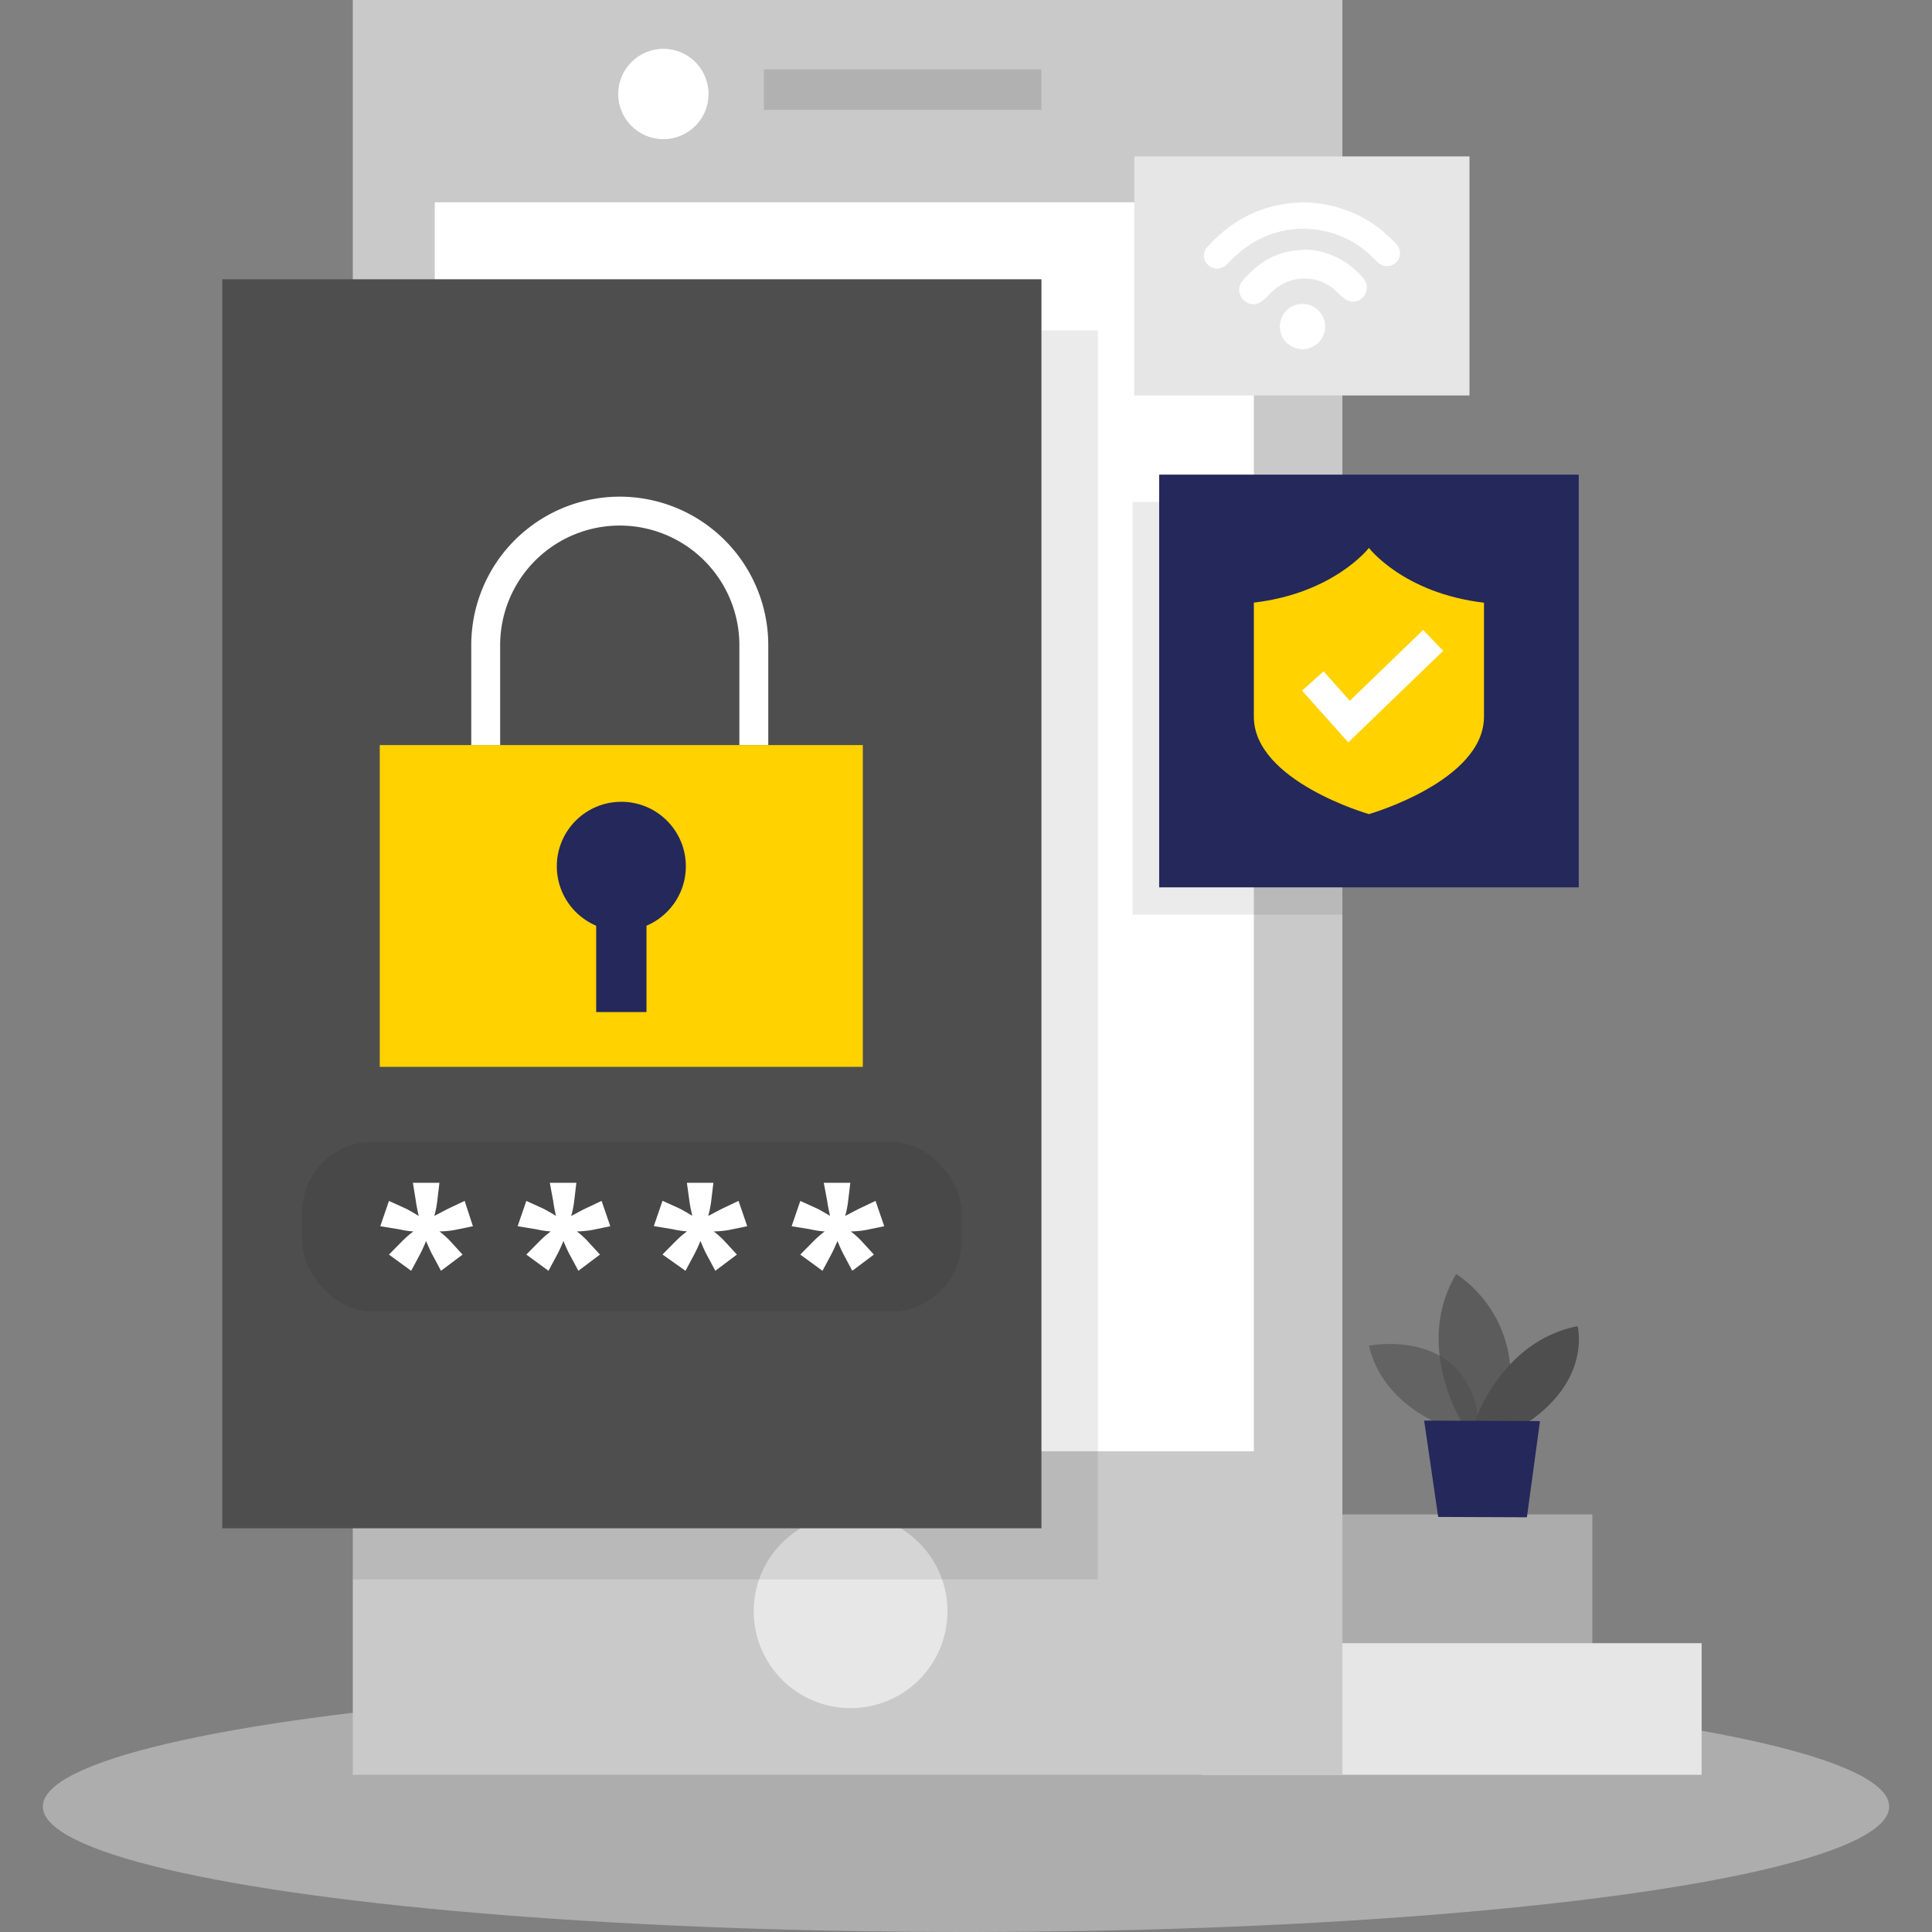 <svg xmlns="http://www.w3.org/2000/svg" xmlns:xlink="http://www.w3.org/1999/xlink" width="120" height="120" viewBox="0 0 120 120">
  <rect x="0" y="0" width="120" height="120" fill="#808080" stroke="none"/>
  <defs>
    <clipPath id="clip-path">
      <rect id="사각형_491" data-name="사각형 491" width="120" height="120" transform="translate(446 1707)" fill="#fff" stroke="#707070" stroke-width="1"/>
    </clipPath>
  </defs>
  <g id="_2" data-name="2" transform="translate(-446 -1707)" clip-path="url(#clip-path)">
    <g id="Online_protection_Two_Color" data-name="Online protection_Two Color" transform="translate(448.66 1707)">
      <ellipse id="타원_63" data-name="타원 63" cx="57.34" cy="7.793" rx="57.34" ry="7.793" transform="translate(0 104.414)" fill="#e6e6e6" opacity="0.45"/>
      <rect id="사각형_532" data-name="사각형 532" width="31.047" height="8.175" transform="translate(71.983 102.061)" fill="#e6e6e6"/>
      <rect id="사각형_533" data-name="사각형 533" width="31.047" height="8.175" transform="translate(65.197 94.063)" fill="#e6e6e6" opacity="0.43"/>
      <rect id="사각형_534" data-name="사각형 534" width="61.465" height="110.236" transform="translate(19.253 0)" fill="#c9c9c9"/>
      <rect id="사각형_535" data-name="사각형 535" width="50.877" height="77.578" transform="translate(24.343 12.564)" fill="#fff"/>
      <circle id="타원_64" data-name="타원 64" cx="6.016" cy="6.016" r="6.016" transform="translate(44.156 94.063)" fill="#fff" opacity="0.56"/>
      <rect id="사각형_536" data-name="사각형 536" width="17.234" height="2.515" transform="translate(44.786 4.308)" opacity="0.12"/>
      <circle id="타원_65" data-name="타원 65" cx="2.806" cy="2.806" r="2.806" transform="translate(35.738 3.032)" fill="#fff"/>
      <rect id="사각형_537" data-name="사각형 537" width="46.278" height="77.578" transform="translate(19.253 20.519)" opacity="0.08"/>
      <rect id="사각형_538" data-name="사각형 538" width="50.877" height="77.578" transform="translate(11.148 17.347)" fill="#4e4e4e"/>
      <rect id="사각형_539" data-name="사각형 539" width="40.962" height="10.55" rx="4.398" transform="translate(16.103 70.916)" opacity="0.08"/>
      <path id="패스_2181" data-name="패스 2181" d="M61.468,78.539h1.648l-.135,1.126a6,6,0,0,1-.183.932q.28-.14.372-.194l.479-.248,1.034-.49.512,1.573-1.147.237a6.156,6.156,0,0,1-.932.086,5.138,5.138,0,0,1,.662.592l.776.846-1.341,1.007L62.674,83c-.081-.145-.21-.425-.388-.846A9.237,9.237,0,0,1,61.9,83l-.539,1.007L59.981,83l.835-.846a5.924,5.924,0,0,1,.684-.592,5.524,5.524,0,0,1-.9-.135l-1.158-.188.539-1.573,1.034.469c.113.054.382.2.813.463-.092-.415-.151-.727-.178-.932Z" transform="translate(-38.482 -5.075)" fill="#fff"/>
      <path id="패스_2182" data-name="패스 2182" d="M68.549,78.539H70.2l-.135,1.126a5.487,5.487,0,0,1-.188.932,4.092,4.092,0,0,0,.377-.194c.2-.113.366-.194.474-.248l1.039-.49.539,1.573-1.147.237a6.238,6.238,0,0,1-.932.086,5.137,5.137,0,0,1,.662.592l.776.846-1.341,1.007L69.783,83c-.081-.145-.21-.425-.388-.846a9.232,9.232,0,0,1-.388.846l-.539,1.007L67.09,83l.835-.846a5.924,5.924,0,0,1,.684-.592,5.522,5.522,0,0,1-.9-.135l-1.158-.188.539-1.573,1.034.469c.108.054.382.2.813.463a8.384,8.384,0,0,1-.178-.932Z" transform="translate(-37.06 -5.075)" fill="#fff"/>
      <path id="패스_2183" data-name="패스 2183" d="M75.654,78.539H77.3l-.135,1.126a6.074,6.074,0,0,1-.188.932q.285-.14.372-.194l.479-.248,1.034-.49.539,1.573-1.147.237a6.31,6.31,0,0,1-.932.086,5.984,5.984,0,0,1,.662.592l.776.846L77.42,84.005,76.882,83c-.081-.145-.21-.425-.388-.846a9.238,9.238,0,0,1-.388.846l-.539,1.007-1.427-1.012.835-.846a5.971,5.971,0,0,1,.689-.592,5.574,5.574,0,0,1-.9-.135L73.6,81.231l.539-1.573,1.039.469c.108.054.377.2.813.463-.1-.415-.156-.727-.183-.932Z" transform="translate(-35.65 -5.075)" fill="#fff"/>
      <path id="패스_2184" data-name="패스 2184" d="M82.731,78.539h1.648l-.135,1.126a6,6,0,0,1-.183.932q.28-.14.372-.194l.479-.248,1.034-.49.539,1.573-1.147.237a6.156,6.156,0,0,1-.932.086,5.138,5.138,0,0,1,.662.592l.776.846L84.5,84.005,83.965,83c-.081-.145-.21-.425-.388-.846a9.242,9.242,0,0,1-.388.846l-.539,1.007L81.272,83l.835-.846a5.922,5.922,0,0,1,.684-.592,5.522,5.522,0,0,1-.9-.135l-1.158-.188.539-1.573,1.034.469c.113.054.382.2.813.463-.092-.415-.151-.727-.178-.932Z" transform="translate(-34.224 -5.075)" fill="#fff"/>
      <rect id="사각형_540" data-name="사각형 540" width="30.003" height="19.986" transform="translate(20.928 46.278)" fill="#ffd200"/>
      <path id="패스_2185" data-name="패스 2185" d="M64.9,58.305V52.1a8.326,8.326,0,0,1,8.326-8.326h0A8.331,8.331,0,0,1,81.553,52.1v6.2" transform="translate(-37.392 -12.028)" fill="none" stroke="#fff" stroke-miterlimit="10" stroke-width="1.795"/>
      <circle id="타원_66" data-name="타원 66" cx="4.007" cy="4.007" r="4.007" transform="translate(31.925 49.8)" fill="#24285b"/>
      <rect id="사각형_541" data-name="사각형 541" width="3.124" height="7.206" transform="translate(34.37 55.654)" fill="#24285b"/>
      <path id="패스_2186" data-name="패스 2186" d="M115.87,92.181s-4.308-1.179-5.256-5.192c0,0,6.683-1.352,6.877,5.547Z" transform="translate(-28.248 -3.406)" fill="#4e4e4e" opacity="0.58"/>
      <path id="패스_2187" data-name="패스 2187" d="M115.676,92.48s-3.016-4.766-.361-9.22a7.677,7.677,0,0,1,2.822,9.231Z" transform="translate(-27.526 -4.131)" fill="#4e4e4e" opacity="0.73"/>
      <path id="패스_2188" data-name="패스 2188" d="M116.08,91.941s1.616-5.03,6.4-5.983c0,0,.9,3.269-3.113,6Z" transform="translate(-27.155 -3.591)" fill="#4e4e4e"/>
      <path id="패스_2189" data-name="패스 2189" d="M113.473,90.849l.872,5.983,5.509.022.813-5.973Z" transform="translate(-27.676 -2.613)" fill="#24285b"/>
      <rect id="사각형_542" data-name="사각형 542" width="13.028" height="25.635" transform="translate(67.691 31.177)" opacity="0.08"/>
      <rect id="사각형_543" data-name="사각형 543" width="26.06" height="25.635" transform="translate(69.338 29.48)" fill="#24285b"/>
      <path id="패스_2190" data-name="패스 2190" d="M111.805,45.678s-2.154,2.806-7.147,3.4v7.082c0,4.007,7.147,6.053,7.147,6.053s7.147-2.047,7.147-6.053V49.082C113.943,48.489,111.805,45.678,111.805,45.678Z" transform="translate(-29.439 -11.647)" fill="#ffd200"/>
      <path id="패스_2191" data-name="패스 2191" d="M107.71,52.987l2.251,2.52,5.224-5.041" transform="translate(-28.829 -10.689)" fill="none" stroke="#fff" stroke-miterlimit="10" stroke-width="1.795"/>
      <rect id="사각형_544" data-name="사각형 544" width="20.82" height="14.848" transform="translate(67.793 9.715)" fill="#e6e6e6"/>
      <path id="패스_2192" data-name="패스 2192" d="M108.051,27.794a7.954,7.954,0,0,1,3,.539,7.443,7.443,0,0,1,2.23,1.336c.258.226.5.463.738.706a.808.808,0,0,1-1.115,1.169c-.242-.215-.463-.458-.711-.668a6.107,6.107,0,0,0-7.54-.269,8.617,8.617,0,0,0-1.077.964A.986.986,0,0,1,103,31.9a.829.829,0,0,1-.8-.377.765.765,0,0,1,.059-.926,8.967,8.967,0,0,1,1.562-1.4,7.707,7.707,0,0,1,4.228-1.389Z" transform="translate(-29.956 -15.224)" fill="#fff"/>
      <path id="패스_2193" data-name="패스 2193" d="M108.079,30.24a4.777,4.777,0,0,1,1.853.469,5,5,0,0,1,1.686,1.325.862.862,0,0,1,0,1.126.829.829,0,0,1-1.045.21,3.231,3.231,0,0,1-.576-.474,2.838,2.838,0,0,0-2.752-.77,3.048,3.048,0,0,0-1.492.91,2.693,2.693,0,0,1-.539.474.856.856,0,0,1-1.077-.172.872.872,0,0,1-.07-1.109,6.291,6.291,0,0,1,.582-.619,5.138,5.138,0,0,1,.9-.695,4.561,4.561,0,0,1,1.718-.609C107.541,30.267,107.81,30.261,108.079,30.24Z" transform="translate(-29.591 -14.735)" fill="#fff"/>
      <path id="패스_2194" data-name="패스 2194" d="M108.82,34.443a1.406,1.406,0,1,1-.429-1A1.416,1.416,0,0,1,108.82,34.443Z" transform="translate(-29.173 -14.172)" fill="#fff"/>
    </g>
  </g>
</svg>
